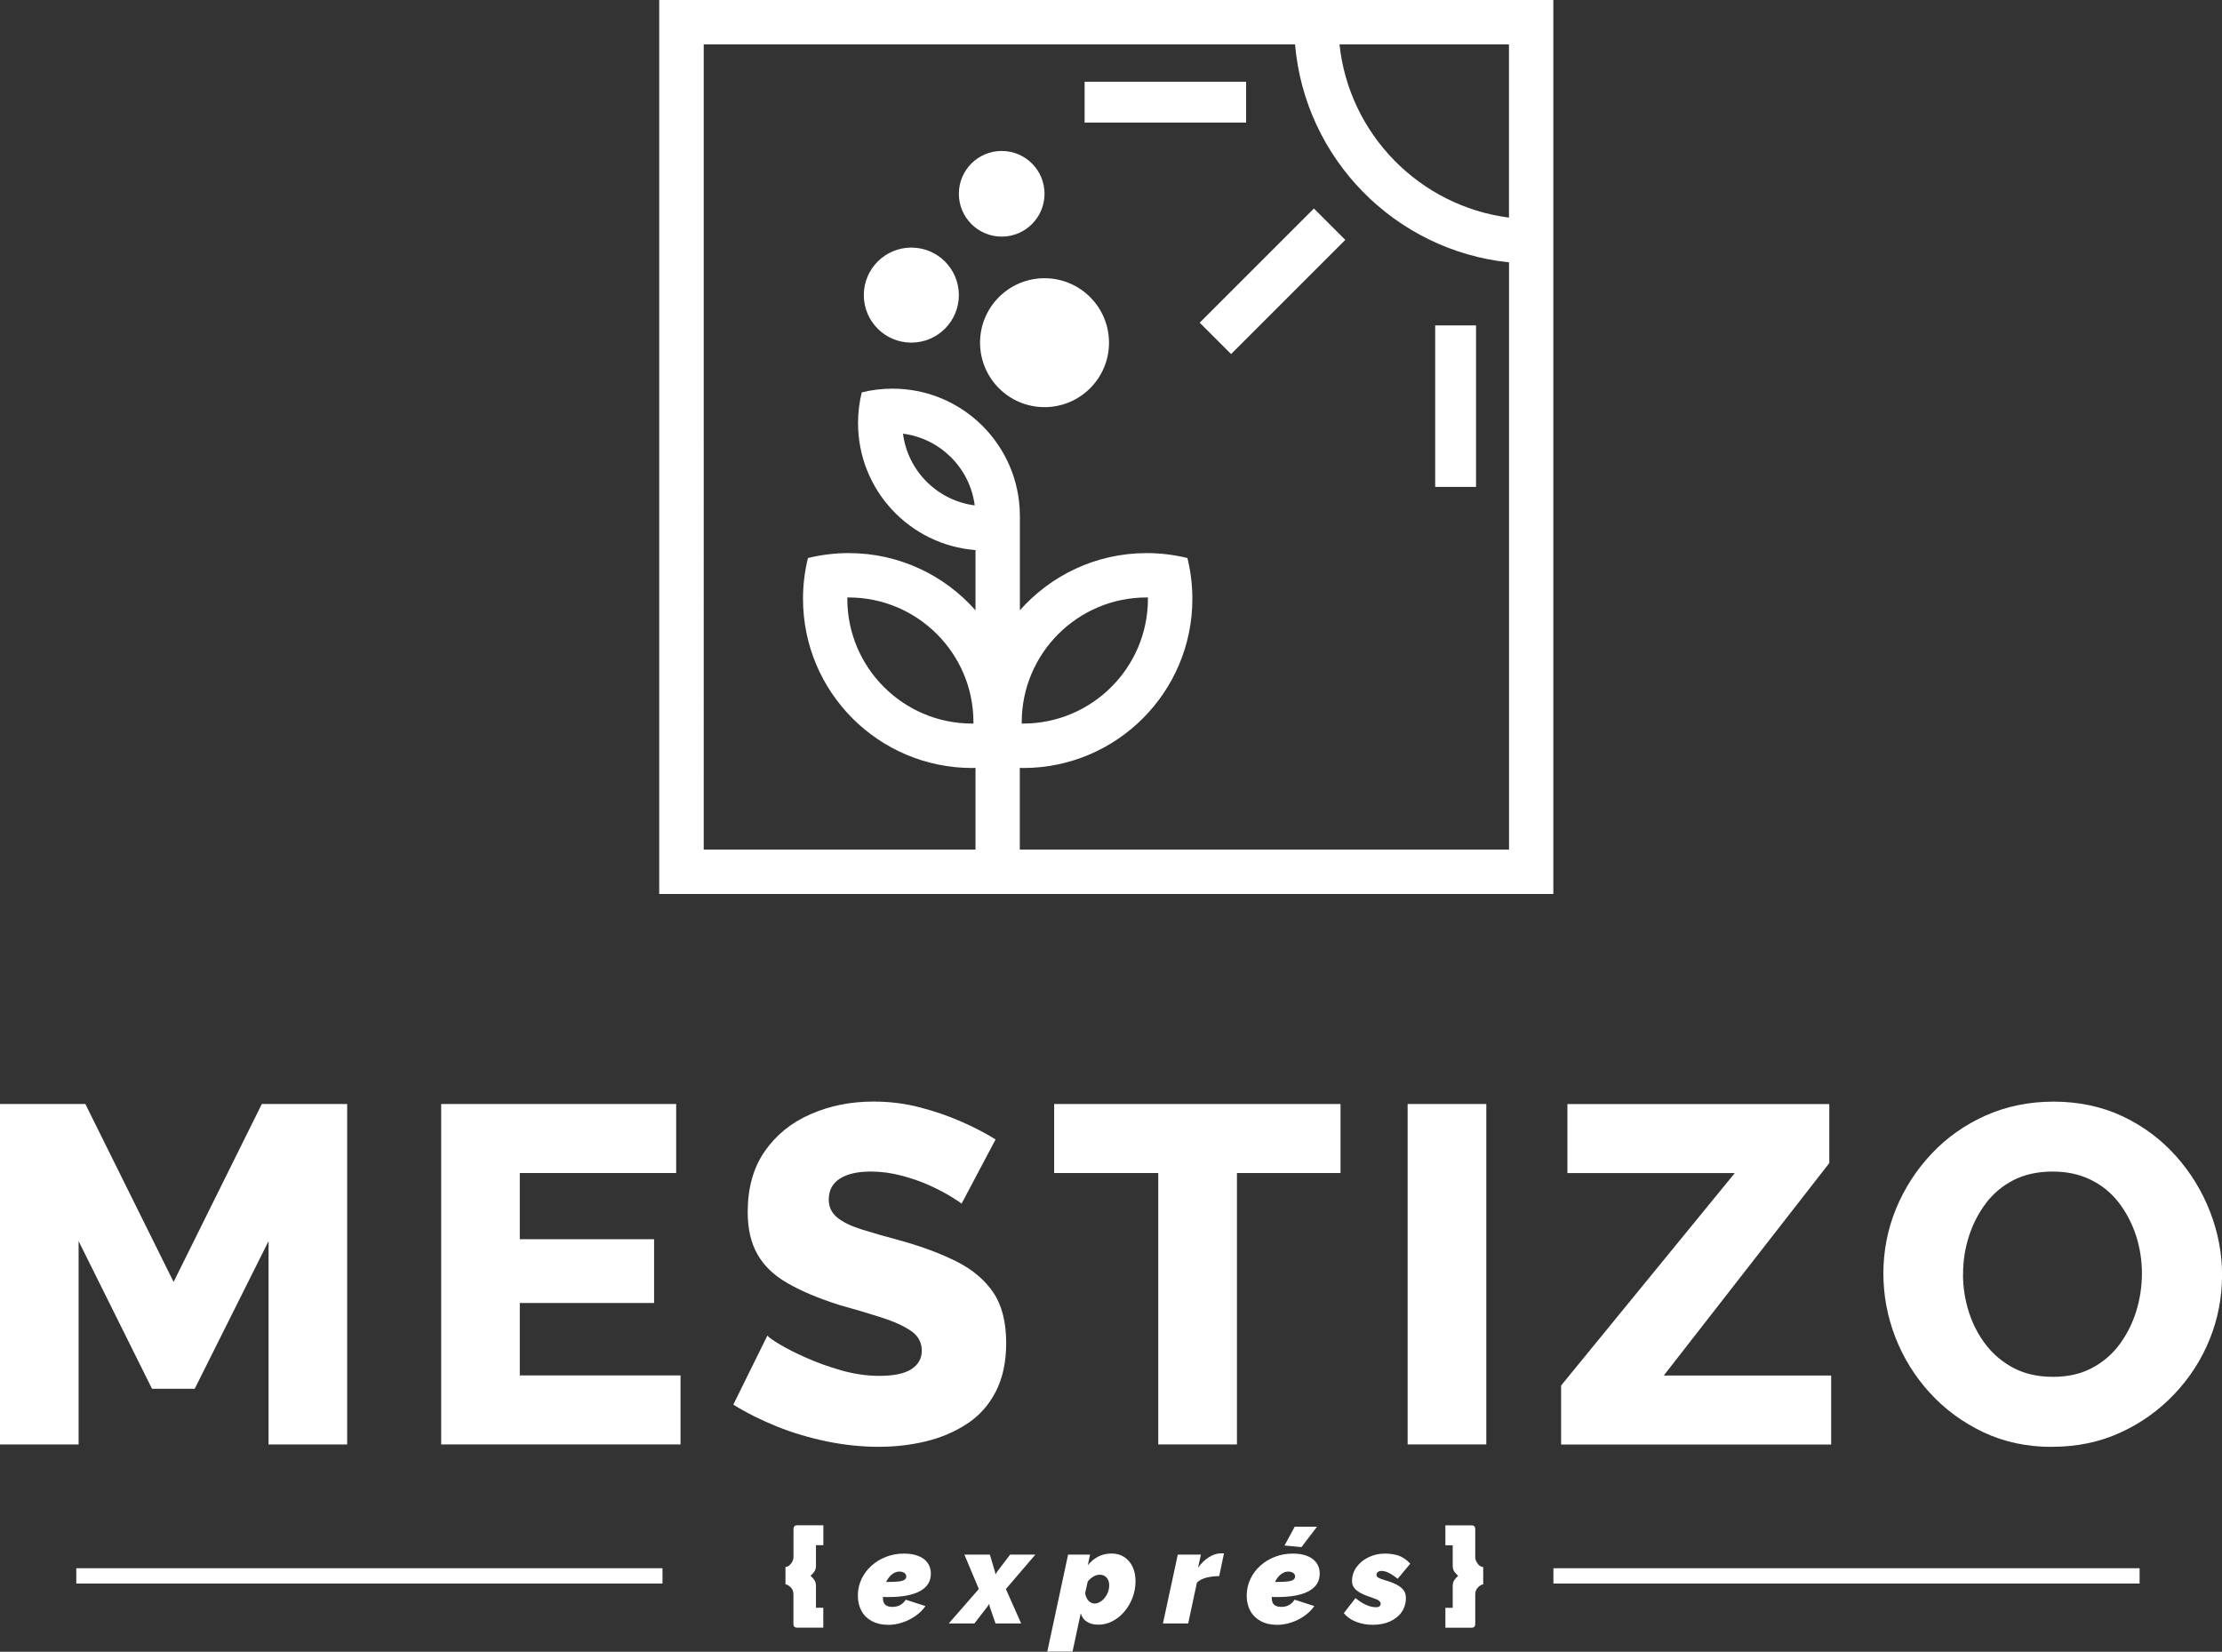 <?xml version="1.0" encoding="UTF-8"?>
<svg id="Capa_2" data-name="Capa 2" xmlns="http://www.w3.org/2000/svg" viewBox="0 0 346 257.25">
  <rect x="0" y="0" width="346" height="257.25" fill="#333333" stroke="none"/>
  <defs>
    <style>
      .cls-1 {
        fill: #fff;
      }
    </style>
  </defs>
  <g id="Capa_1-2" data-name="Capa 1">
    <g>
      <g>
        <circle class="cls-1" cx="155.98" cy="30.18" r="6.67"/>
        <path class="cls-1" d="M208.64,0H102.65V139.23H241.88V0h-33.24Zm26.33,6.91v26.98c-13.91-1.79-24.91-12.98-26.39-26.98h26.39Zm0,125.41h-76.17v-12.73c.17,0,.34,.02,.52,.02,14.55,0,26.35-11.8,26.35-26.35,0-2.19-.27-4.31-.77-6.35-2.03-.5-4.16-.77-6.35-.77-7.86,0-14.91,3.45-19.74,8.91v-14.68c0-.8-.05-1.59-.14-2.36-1.17-9.85-9.54-17.48-19.7-17.48-1.65,0-3.25,.2-4.78,.58-.38,1.53-.58,3.13-.58,4.78,0,10.44,8.06,18.99,18.29,19.78v9.38c-4.83-5.46-11.88-8.91-19.74-8.91-2.19,0-4.31,.27-6.35,.77-.5,2.03-.77,4.16-.77,6.35,0,14.55,11.8,26.35,26.35,26.35,.17,0,.34-.01,.51-.02v12.73h-42.32V6.91h92.08c1.53,17.84,15.58,32.11,33.32,33.95v91.45Zm-75.87-19.84c0-10.72,8.72-19.43,19.44-19.43,.07,0,.14,0,.21,0,0,.07,0,.14,0,.21,0,10.72-8.72,19.43-19.44,19.43-.07,0-.14,0-.21,0,0-.07,0-.14,0-.21Zm-7.32-33.77c-5.81-.75-10.43-5.36-11.17-11.17,5.81,.75,10.43,5.36,11.17,11.17Zm-.2,33.77c0,.07,0,.14,0,.21-.07,0-.14,0-.21,0-10.72,0-19.43-8.72-19.43-19.43,0-.07,0-.14,0-.21,.07,0,.14,0,.21,0,10.72,0,19.43,8.72,19.43,19.43Z"/>
        <rect class="cls-1" x="223.48" y="50.68" width="6.36" height="25.15"/>
        <rect class="cls-1" x="168.89" y="12.73" width="25.15" height="6.36"/>
        <rect class="cls-1" x="185.57" y="40.34" width="25.15" height="6.91" transform="translate(27.07 152.95) rotate(-45)"/>
        <path class="cls-1" d="M141.91,38.56c-4.09,0-7.4,3.31-7.4,7.4s3.31,7.4,7.4,7.4,7.4-3.31,7.4-7.4-3.31-7.4-7.4-7.4Z"/>
        <path class="cls-1" d="M162.65,43.33c-5.55,0-10.04,4.5-10.04,10.04s4.5,10.04,10.04,10.04,10.04-4.5,10.04-10.04-4.5-10.04-10.04-10.04Z"/>
      </g>
      <rect class="cls-1" x="241.89" y="244.24" width="91.28" height="2.38"/>
      <rect class="cls-1" x="11.88" y="244.24" width="91.28" height="2.38"/>
      <g>
        <path class="cls-1" d="M127.06,240.66v3.18c0,.39-.09,.7-.26,.93-.17,.23-.37,.45-.59,.64,.21,.18,.4,.39,.58,.64,.18,.25,.27,.56,.27,.93v3.41h1.14v3.1h-4.17c-.08,0-.18-.04-.3-.11-.12-.08-.18-.24-.18-.51v-4.55c0-.44-.13-.8-.4-1.08s-.55-.45-.84-.51v-2.69c.19,0,.39-.08,.58-.23,.19-.15,.35-.35,.48-.59,.12-.24,.19-.49,.19-.73v-4.32c0-.25,.06-.41,.18-.5,.12-.08,.22-.12,.3-.12h4.17v3.1h-1.14Z"/>
        <path class="cls-1" d="M138.25,253.05c-.94,0-1.76-.19-2.46-.56s-1.25-.9-1.63-1.58-.58-1.48-.58-2.39,.19-1.78,.56-2.57c.37-.79,.88-1.49,1.54-2.08,.65-.6,1.41-1.06,2.28-1.4,.87-.34,1.8-.51,2.79-.51,.88,0,1.63,.12,2.25,.37,.62,.24,1.1,.6,1.44,1.07s.51,1.03,.51,1.68c0,1.19-.56,2.1-1.69,2.72-1.13,.62-2.79,.93-4.98,.93-.44,0-.91-.01-1.39-.03-.49-.02-.97-.06-1.46-.11l.5-2.33c.36,.04,.73,.07,1.12,.09,.38,.02,.79,.03,1.22,.03,.7,0,1.26-.03,1.68-.08,.42-.05,.72-.14,.9-.27,.18-.13,.27-.3,.27-.51,0-.16-.05-.29-.14-.4-.09-.11-.21-.2-.37-.26-.16-.07-.34-.1-.55-.1-.34,0-.68,.1-.99,.31-.32,.21-.59,.49-.83,.85-.23,.36-.42,.78-.56,1.26-.14,.48-.21,.99-.21,1.54,0,.36,.05,.65,.15,.88s.27,.39,.5,.5c.23,.11,.52,.16,.88,.16,.44,0,.83-.1,1.18-.29,.34-.19,.63-.47,.85-.83l3.08,.99c-.4,.58-.91,1.09-1.54,1.53-.63,.44-1.31,.79-2.06,1.03-.74,.25-1.49,.37-2.25,.37Z"/>
        <path class="cls-1" d="M152.42,247.48l-2.25-5.36h3.97l.78,2.63,.1,.43,.27-.43,2-2.63h3.93l-4.59,5.36,2.38,5.36h-3.99l-.91-2.63-.08-.41-.27,.41-2.03,2.63h-3.99l4.67-5.36Z"/>
        <path class="cls-1" d="M166.33,242.12h3.41l-.35,1.64c.48-.58,1.03-1.03,1.63-1.34,.61-.31,1.29-.47,2.07-.47s1.44,.19,1.99,.56c.56,.37,.99,.88,1.29,1.52,.3,.64,.45,1.38,.45,2.22,0,.91-.16,1.77-.47,2.59-.32,.82-.74,1.54-1.28,2.17-.54,.63-1.15,1.12-1.85,1.48-.7,.36-1.41,.54-2.16,.54s-1.34-.15-1.82-.46-.8-.75-.95-1.33l-1.28,5.98h-3.93l3.24-15.12Zm4.07,7.62c.29,0,.57-.08,.85-.23s.52-.36,.74-.63c.22-.26,.4-.57,.53-.91,.13-.34,.2-.7,.2-1.07,0-.33-.06-.62-.18-.86-.12-.25-.29-.44-.51-.58-.22-.14-.49-.21-.81-.21-.17,0-.32,.02-.47,.07-.15,.05-.3,.11-.45,.19s-.3,.19-.45,.32-.31,.28-.47,.46l-.41,1.85c.05,.3,.15,.57,.28,.81,.13,.24,.3,.43,.51,.57,.21,.14,.43,.21,.66,.21Z"/>
        <path class="cls-1" d="M183.41,242.12h3.59l-.45,2.04c.52-.72,1.1-1.27,1.73-1.66s1.25-.58,1.86-.58h.31c.05,0,.1,0,.14,.02l-.74,3.53c-.7,0-1.36,.08-1.98,.23-.62,.16-1.12,.42-1.49,.78l-1.36,6.36h-3.93l2.31-10.72Z"/>
        <path class="cls-1" d="M198.8,253.05c-.94,0-1.76-.19-2.46-.56-.7-.37-1.25-.9-1.63-1.58s-.58-1.48-.58-2.39,.19-1.78,.56-2.57c.37-.79,.88-1.49,1.54-2.08,.65-.6,1.41-1.06,2.28-1.4,.87-.34,1.8-.51,2.79-.51,.88,0,1.63,.12,2.25,.37,.62,.24,1.1,.6,1.44,1.07s.51,1.03,.51,1.68c0,1.19-.56,2.1-1.69,2.72-1.13,.62-2.79,.93-4.98,.93-.44,0-.91-.01-1.39-.03-.49-.02-.97-.06-1.46-.11l.5-2.33c.36,.04,.73,.07,1.12,.09,.38,.02,.79,.03,1.22,.03,.7,0,1.26-.03,1.68-.08,.42-.05,.72-.14,.9-.27,.18-.13,.27-.3,.27-.51,0-.16-.05-.29-.14-.4-.09-.11-.21-.2-.37-.26-.16-.07-.34-.1-.55-.1-.34,0-.68,.1-.99,.31-.32,.21-.59,.49-.83,.85-.23,.36-.42,.78-.56,1.26-.14,.48-.21,.99-.21,1.54,0,.36,.05,.65,.15,.88s.27,.39,.5,.5c.23,.11,.52,.16,.88,.16,.44,0,.83-.1,1.18-.29,.34-.19,.63-.47,.85-.83l3.08,.99c-.4,.58-.91,1.09-1.54,1.53-.63,.44-1.31,.79-2.06,1.03-.74,.25-1.49,.37-2.25,.37Zm3.86-12.1l-2.64-.25,1.59-2.93h3.47l-2.42,3.18Z"/>
        <path class="cls-1" d="M213.75,253.05c-.9,0-1.75-.15-2.56-.46-.81-.31-1.46-.76-1.94-1.35l1.82-2.35c.55,.45,1.1,.81,1.64,1.05,.54,.25,1.06,.37,1.54,.37,.19,0,.34-.02,.44-.07,.1-.05,.18-.11,.23-.2s.07-.18,.07-.29c0-.15-.08-.29-.25-.44s-.47-.28-.91-.42c-.79-.26-1.42-.51-1.9-.76s-.84-.53-1.06-.83c-.23-.3-.34-.66-.34-1.06,0-.8,.23-1.52,.69-2.16,.46-.64,1.08-1.16,1.86-1.54,.78-.38,1.63-.58,2.57-.58,.77,0,1.47,.1,2.11,.31,.63,.21,1.25,.63,1.84,1.26l-1.96,2.35c-.56-.44-1.04-.75-1.43-.94-.39-.19-.76-.28-1.11-.28-.15,0-.29,.03-.4,.08-.12,.05-.21,.12-.27,.22-.06,.09-.09,.2-.09,.33,0,.17,.09,.31,.28,.42,.19,.11,.52,.24,1,.38,.8,.23,1.44,.48,1.92,.74s.83,.56,1.05,.88,.33,.71,.33,1.16c0,.82-.22,1.55-.65,2.18-.43,.63-1.04,1.12-1.81,1.47s-1.67,.53-2.71,.53Z"/>
        <path class="cls-1" d="M225.07,240.66v-3.1h4.17c.08,0,.18,.04,.3,.12,.12,.08,.18,.25,.18,.5v4.32c0,.25,.06,.49,.19,.73,.12,.24,.28,.44,.47,.59,.19,.15,.39,.23,.58,.23v2.69c-.29,.06-.57,.22-.84,.51s-.4,.64-.4,1.08v4.55c0,.26-.06,.43-.18,.51-.12,.08-.22,.11-.3,.11h-4.17v-3.1h1.14v-3.41c0-.37,.09-.68,.27-.93,.18-.25,.37-.46,.58-.64-.22-.19-.42-.41-.59-.64s-.26-.54-.26-.93v-3.18h-1.14Z"/>
      </g>
      <g>
        <path class="cls-1" d="M41.82,224.96v-31.67l-11.5,23h-6.65l-11.43-23v31.67H0v-53.02H13.29l13.74,27.71,13.74-27.71h13.29v53.02h-12.25Z"/>
        <path class="cls-1" d="M105.97,214.21v10.75h-37.27v-53.02h36.59v10.75h-24.35v10.31h20.91v9.93h-20.91v11.28h25.02Z"/>
        <path class="cls-1" d="M149.74,187.47c-.15-.15-.69-.51-1.61-1.08-.92-.57-2.04-1.16-3.36-1.76-1.32-.6-2.78-1.11-4.37-1.53-1.59-.42-3.19-.64-4.78-.64-2.09,0-3.71,.37-4.85,1.11-1.15,.74-1.72,1.83-1.72,3.26,0,1.14,.44,2.06,1.31,2.78,.87,.72,2.13,1.33,3.77,1.85,1.64,.52,3.66,1.1,6.05,1.74,3.39,.94,6.32,2.04,8.81,3.29,2.49,1.26,4.39,2.88,5.71,4.85,1.32,1.97,1.98,4.59,1.98,7.85,0,2.91-.54,5.42-1.61,7.52-1.07,2.1-2.57,3.78-4.48,5.03-1.92,1.26-4.06,2.17-6.42,2.74-2.37,.57-4.82,.85-7.36,.85s-5.24-.27-7.95-.82c-2.71-.55-5.32-1.32-7.8-2.31-2.49-1-4.78-2.14-6.87-3.44l5.3-10.75c.25,.3,.92,.77,2.02,1.42,1.09,.65,2.45,1.33,4.07,2.05,1.62,.72,3.42,1.37,5.41,1.94,1.99,.57,3.98,.86,5.97,.86,2.24,0,3.89-.35,4.97-1.05,1.07-.7,1.61-1.66,1.61-2.87,0-1.28-.56-2.31-1.68-3.08-1.12-.77-2.64-1.46-4.56-2.08-1.92-.62-4.12-1.27-6.61-1.96-3.24-1.04-5.91-2.16-8.03-3.38-2.12-1.21-3.69-2.71-4.7-4.49-1.02-1.78-1.53-3.98-1.53-6.6,0-3.76,.88-6.91,2.65-9.46,1.77-2.55,4.14-4.47,7.13-5.78,2.99-1.31,6.25-1.97,9.78-1.97,2.54,0,4.95,.3,7.24,.9,2.29,.6,4.46,1.34,6.5,2.24,2.04,.9,3.81,1.82,5.3,2.76l-5.3,10.01Z"/>
        <path class="cls-1" d="M208.74,182.69h-16.13v42.27h-12.25v-42.27h-16.21v-10.75h44.59v10.75Z"/>
        <path class="cls-1" d="M219.19,224.96v-53.02h12.25v53.02h-12.25Z"/>
        <path class="cls-1" d="M243.09,215.78l27.04-33.08h-26.06v-10.75h40.78v9.19l-25.77,33.08h26.06v10.75h-42.05v-9.19Z"/>
        <path class="cls-1" d="M319.49,225.34c-3.88,0-7.43-.76-10.64-2.28-3.21-1.52-5.99-3.56-8.33-6.12-2.34-2.56-4.13-5.45-5.38-8.66-1.24-3.21-1.87-6.54-1.87-9.97s.66-6.9,1.98-10.08c1.32-3.19,3.16-6.04,5.53-8.55,2.36-2.51,5.16-4.49,8.4-5.94,3.24-1.44,6.77-2.17,10.61-2.17s7.51,.76,10.72,2.28c3.21,1.52,5.97,3.57,8.29,6.16,2.32,2.59,4.09,5.49,5.34,8.7,1.24,3.21,1.87,6.49,1.87,9.82,0,3.54-.65,6.9-1.94,10.08-1.29,3.19-3.14,6.04-5.53,8.55-2.39,2.51-5.19,4.51-8.4,5.97-3.21,1.47-6.76,2.2-10.64,2.2Zm-13.82-26.89c0,2.04,.31,4.02,.93,5.94,.62,1.92,1.52,3.62,2.69,5.12,1.17,1.49,2.61,2.69,4.33,3.58s3.75,1.34,6.09,1.34,4.31-.46,6.05-1.38c1.74-.92,3.19-2.17,4.33-3.73,1.15-1.57,2-3.3,2.58-5.19,.57-1.89,.86-3.83,.86-5.83s-.31-4.01-.93-5.9c-.62-1.89-1.52-3.6-2.69-5.12-1.17-1.52-2.63-2.7-4.37-3.55-1.74-.85-3.71-1.27-5.9-1.27-2.34,0-4.38,.45-6.12,1.34-1.74,.9-3.19,2.12-4.33,3.66-1.15,1.54-2.02,3.25-2.61,5.12-.6,1.87-.9,3.82-.9,5.86Z"/>
      </g>
    </g>
  </g>
</svg>